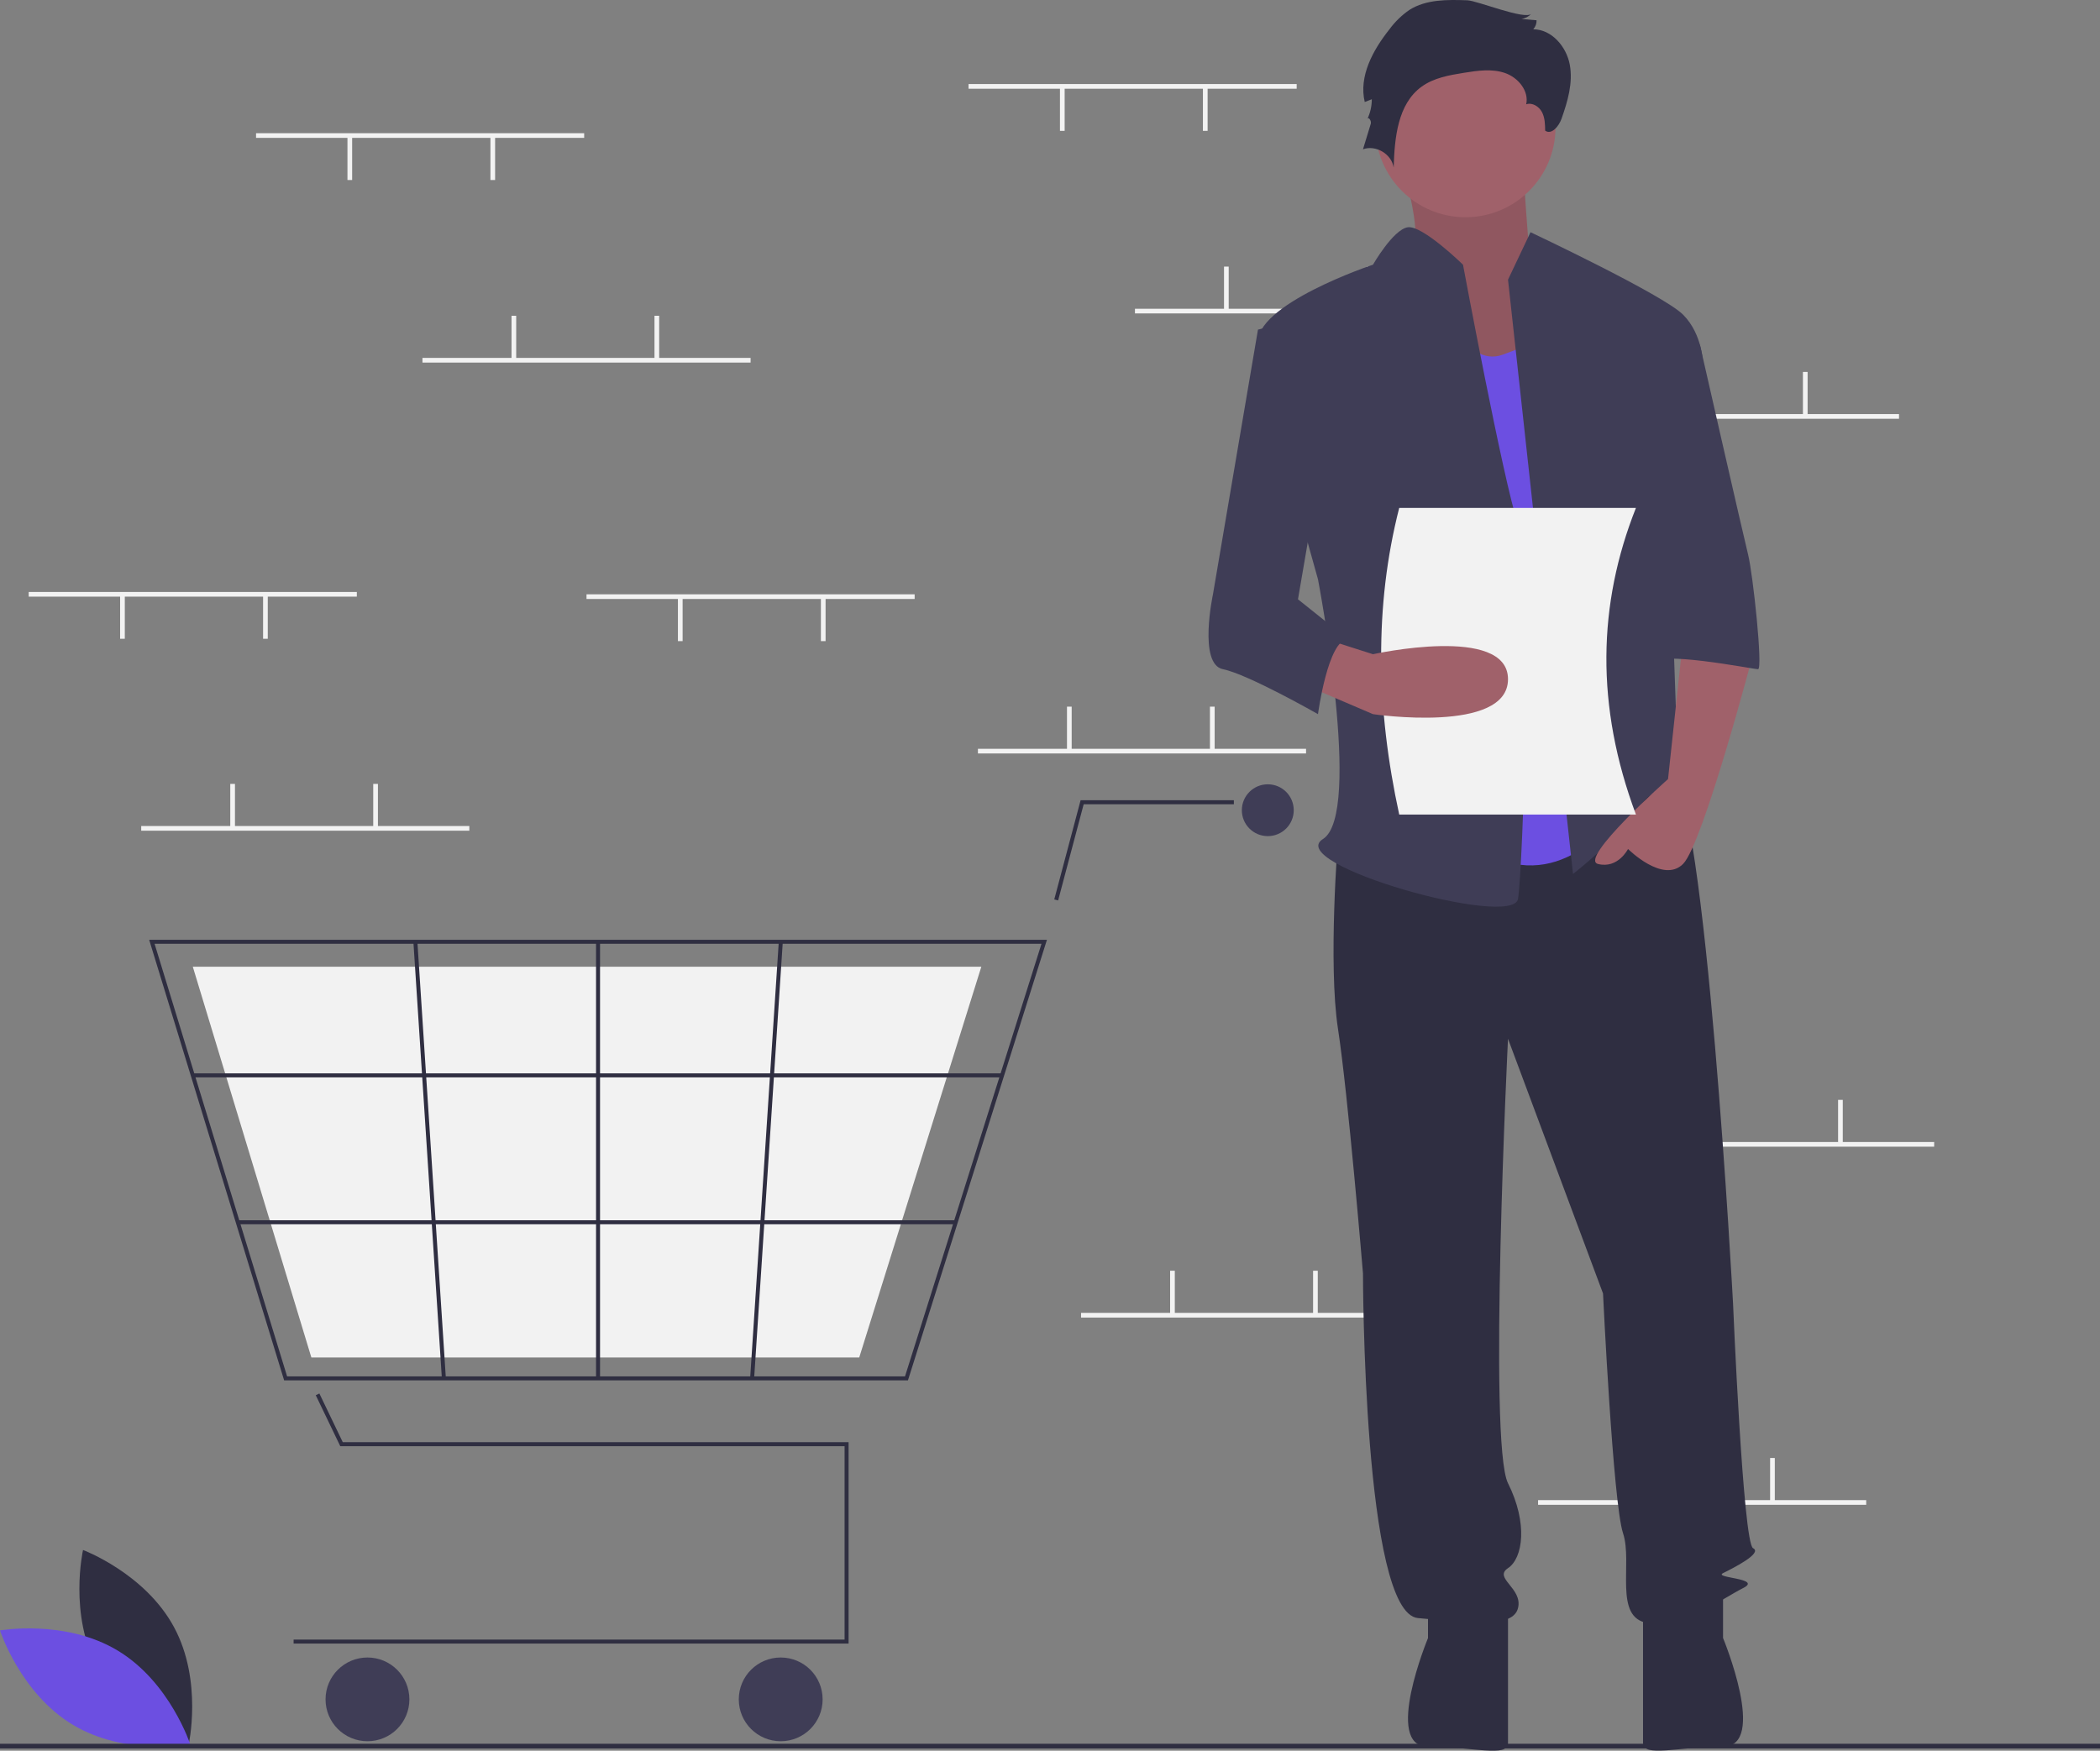 <svg width="313" height="261" viewBox="0 0 313 261" fill="none" xmlns="http://www.w3.org/2000/svg">
<rect x="0" y="0" width="313" height="261" fill="#808080" stroke="none"/>
<g clip-path="url(#clip0_67_4534)">
<path d="M14.544 248.705C18.885 256.748 28.1 260.201 28.1 260.201C28.1 260.201 30.275 250.613 25.934 242.571C21.592 234.528 12.377 231.075 12.377 231.075C12.377 231.075 10.202 240.663 14.544 248.705Z" fill="#2F2E41"/>
<path d="M17.528 246.059C25.367 250.77 28.385 260.127 28.385 260.127C28.385 260.127 18.696 261.846 10.857 257.135C3.019 252.425 0 243.068 0 243.068C0 243.068 9.69 241.349 17.528 246.059Z" fill="#6C4FE1"/>
<path d="M193.267 12.53H144.36V13.228H193.267V12.53Z" fill="#F2F2F2"/>
<path d="M179.992 13.053H179.293V19.509H179.992V13.053Z" fill="#F2F2F2"/>
<path d="M158.683 13.053H157.984V19.509H158.683V13.053Z" fill="#F2F2F2"/>
<path d="M218.069 46.028H169.163V46.726H218.069V46.028Z" fill="#F2F2F2"/>
<path d="M183.136 39.747H182.438V46.203H183.136V39.747Z" fill="#F2F2F2"/>
<path d="M204.445 39.747H203.747V46.203H204.445V39.747Z" fill="#F2F2F2"/>
<path d="M283.044 61.731H234.138V62.429H283.044V61.731Z" fill="#F2F2F2"/>
<path d="M248.111 55.45H247.413V61.905H248.111V55.45Z" fill="#F2F2F2"/>
<path d="M269.42 55.45H268.722V61.905H269.42V55.45Z" fill="#F2F2F2"/>
<path d="M278.154 223.641H229.248V224.339H278.154V223.641Z" fill="#F2F2F2"/>
<path d="M243.221 217.36H242.522V223.815H243.221V217.36Z" fill="#F2F2F2"/>
<path d="M264.53 217.36H263.831V223.815H264.53V217.36Z" fill="#F2F2F2"/>
<path d="M194.664 111.63H145.758V112.328H194.664V111.63Z" fill="#F2F2F2"/>
<path d="M159.731 105.349H159.032V111.804H159.731V105.349Z" fill="#F2F2F2"/>
<path d="M181.04 105.349H180.341V111.804H181.04V105.349Z" fill="#F2F2F2"/>
<path d="M210.034 195.725H161.128V196.423H210.034V195.725Z" fill="#F2F2F2"/>
<path d="M175.102 189.444H174.403V195.9H175.102V189.444Z" fill="#F2F2F2"/>
<path d="M196.411 189.444H195.712V195.9H196.411V189.444Z" fill="#F2F2F2"/>
<path d="M288.284 170.252H239.378V170.95H288.284V170.252Z" fill="#F2F2F2"/>
<path d="M253.351 163.971H252.653V170.427H253.351V163.971Z" fill="#F2F2F2"/>
<path d="M274.661 163.971H273.962V170.427H274.661V163.971Z" fill="#F2F2F2"/>
<path d="M126.479 245.023H43.762V244.429H125.883V215.599H50.716L47.064 208L47.601 207.743L51.09 215.004H126.479V245.023Z" fill="#2F2E41"/>
<path d="M54.771 259.586C58.222 259.586 61.019 256.792 61.019 253.345C61.019 249.898 58.222 247.103 54.771 247.103C51.32 247.103 48.523 249.898 48.523 253.345C48.523 256.792 51.32 259.586 54.771 259.586Z" fill="#3F3D56"/>
<path d="M116.362 259.586C119.813 259.586 122.611 256.792 122.611 253.345C122.611 249.898 119.813 247.103 116.362 247.103C112.911 247.103 110.114 249.898 110.114 253.345C110.114 256.792 112.911 259.586 116.362 259.586Z" fill="#3F3D56"/>
<path d="M188.962 124.652C191.099 124.652 192.83 122.922 192.83 120.788C192.83 118.654 191.099 116.924 188.962 116.924C186.826 116.924 185.094 118.654 185.094 120.788C185.094 122.922 186.826 124.652 188.962 124.652Z" fill="#3F3D56"/>
<path d="M135.326 205.791H42.352L22.234 140.107H156.043L155.922 140.493L135.326 205.791ZM42.792 205.196H134.889L155.232 140.701H23.039L42.792 205.196Z" fill="#2F2E41"/>
<path d="M128.068 202.373H46.406L28.736 144.119H146.265L146.158 144.462L128.068 202.373Z" fill="#F2F2F2"/>
<path d="M157.711 134.239L157.135 134.086L161.062 119.302H183.904V119.896H161.52L157.711 134.239Z" fill="#2F2E41"/>
<path d="M149.357 160.02H28.735V160.614H149.357V160.02Z" fill="#2F2E41"/>
<path d="M142.449 181.92H35.443V182.514H142.449V181.92Z" fill="#2F2E41"/>
<path d="M89.434 140.404H88.839V205.494H89.434V140.404Z" fill="#2F2E41"/>
<path d="M116.077 140.385L111.806 205.473L112.4 205.512L116.671 140.424L116.077 140.385Z" fill="#2F2E41"/>
<path d="M62.209 140.385L61.615 140.423L65.862 205.513L66.456 205.474L62.209 140.385Z" fill="#2F2E41"/>
<path d="M313 259.963H0V260.661H313V259.963Z" fill="#2F2E41"/>
<path d="M207.995 21.591C207.995 21.591 213.102 36.11 209.959 38.343C206.817 40.577 220.565 58.818 220.565 58.818L237.064 54.35L228.029 39.088C228.029 39.088 226.85 23.825 226.85 21.591C226.85 19.358 207.995 21.591 207.995 21.591Z" fill="#A0616A"/>
<path opacity="0.1" d="M207.995 21.591C207.995 21.591 213.102 36.11 209.959 38.343C206.817 40.577 220.565 58.818 220.565 58.818L237.064 54.35L228.029 39.088C228.029 39.088 226.85 23.825 226.85 21.591C226.85 19.358 207.995 21.591 207.995 21.591Z" fill="black"/>
<path d="M199.423 125.08C199.423 125.08 197.933 143.693 199.423 153.372C200.914 163.051 203.15 189.854 203.15 189.854C203.15 189.854 203.15 240.482 211.349 241.226C219.548 241.971 225.511 242.715 226.256 239.737C227.001 236.759 222.529 235.27 224.765 233.781C227.001 232.292 227.747 227.08 224.765 221.124C221.784 215.168 224.765 154.861 224.765 154.861L238.927 192.832C238.927 192.832 240.418 224.102 241.908 228.569C243.399 233.037 240.418 241.226 245.635 241.971C250.852 242.715 256.815 238.248 259.797 236.759C262.778 235.27 255.325 235.27 256.815 234.526C258.306 233.781 262.778 231.548 261.287 230.803C259.797 230.058 258.306 194.321 258.306 194.321C258.306 194.321 254.207 118.007 248.989 115.029C243.772 112.051 240.418 117.181 240.418 117.181L199.423 125.08Z" fill="#2F2E41"/>
<path d="M212.84 238.248V244.205C212.84 244.205 206.132 260.395 212.84 260.395C219.548 260.395 224.765 262.073 224.765 259.84V239.737L212.84 238.248Z" fill="#2F2E41"/>
<path d="M256.815 238.238V244.194C256.815 244.194 263.523 260.385 256.815 260.385C250.107 260.385 244.89 262.062 244.89 259.829V239.727L256.815 238.238Z" fill="#2F2E41"/>
<path d="M218.43 32.387C225.84 32.387 231.846 26.387 231.846 18.985C231.846 11.584 225.84 5.584 218.43 5.584C211.02 5.584 205.014 11.584 205.014 18.985C205.014 26.387 211.02 32.387 218.43 32.387Z" fill="#A0616A"/>
<path d="M214.331 43.927C214.331 43.927 218.057 55.095 224.02 52.861L229.983 50.628L240.418 122.102C240.418 122.102 232.219 134.015 220.293 126.569C208.368 119.124 214.331 43.927 214.331 43.927Z" fill="#6C4FE1"/>
<path d="M224.766 41.693L228.12 34.62C228.12 34.62 247.871 43.927 250.853 46.905C253.834 49.883 253.834 54.35 253.834 54.35L248.617 72.963C248.617 72.963 250.108 113.912 250.108 115.401C250.108 116.89 255.325 125.08 251.598 122.102C247.871 119.124 247.126 116.146 244.145 120.613C241.163 125.08 234.455 130.292 234.455 130.292L224.766 41.693Z" fill="#3F3D56"/>
<path d="M250.853 95.299L248.617 116.146C248.617 116.146 235.2 128.058 238.182 128.803C241.163 129.548 242.654 126.569 242.654 126.569C242.654 126.569 247.871 131.781 250.853 128.803C253.834 125.825 261.288 97.533 261.288 97.533L250.853 95.299Z" fill="#A0616A"/>
<path d="M218.715 0.045C215.741 -0.061 212.558 -0.113 210.051 1.488C208.897 2.291 207.885 3.281 207.056 4.416C204.614 7.5 202.503 11.38 203.411 15.207L204.464 14.796C204.464 15.818 204.237 16.826 203.799 17.749C203.947 17.319 204.444 18.015 204.311 18.451L203.15 22.255C205.058 21.556 207.432 22.971 207.722 24.98C207.855 20.562 208.314 15.496 211.902 12.909C213.711 11.604 216.001 11.206 218.204 10.852C220.237 10.526 222.368 10.215 224.314 10.883C226.261 11.552 227.919 13.541 227.478 15.549C228.375 15.24 229.379 15.865 229.823 16.704C230.267 17.542 230.29 18.531 230.303 19.479C231.26 20.155 232.349 18.814 232.739 17.71C233.654 15.119 234.468 12.361 233.975 9.659C233.482 6.956 231.277 4.373 228.527 4.364C228.86 3.998 229.038 3.516 229.023 3.021L226.756 2.83C227.332 2.748 227.861 2.469 228.253 2.041C227.343 3.041 220.187 0.098 218.715 0.045Z" fill="#2F2E41"/>
<path d="M218.057 39.46C218.057 39.46 211.99 33.521 209.806 33.885C207.622 34.248 204.641 39.46 204.641 39.46C204.641 39.46 186.752 45.416 187.498 51.372C188.243 57.329 196.442 86.365 196.442 86.365C196.442 86.365 203.15 121.358 197.187 125.08C191.225 128.803 225.511 138.482 226.256 134.015C227.001 129.548 228.492 84.876 226.256 78.175C224.02 71.475 218.057 39.46 218.057 39.46Z" fill="#3F3D56"/>
<path d="M244.145 51.372H253.361C253.361 51.372 259.797 79.664 260.542 82.642C261.288 85.621 262.778 99.766 262.033 99.766C261.288 99.766 246.381 96.788 246.381 99.022L244.145 51.372Z" fill="#3F3D56"/>
<path d="M243.833 121.432H208.55C205.107 105.611 204.819 90.325 208.55 75.721H243.833C238.139 90.062 237.783 105.244 243.833 121.432Z" fill="#F2F2F2"/>
<path d="M194.206 102L204.641 106.467C204.641 106.467 224.765 109.445 224.765 101.256C224.765 93.066 204.641 97.533 204.641 97.533L197.932 95.39L194.206 102Z" fill="#A0616A"/>
<path d="M196.442 46.905L187.498 49.139L180.79 88.599C180.79 88.599 178.554 99.022 182.28 99.766C186.007 100.511 196.442 106.467 196.442 106.467C196.442 106.467 197.933 95.299 200.914 95.299L193.461 89.343L197.933 63.285L196.442 46.905Z" fill="#3F3D56"/>
<path d="M69.953 123.145H21.047V123.843H69.953V123.145Z" fill="#F2F2F2"/>
<path d="M35.02 116.864H34.321V123.319H35.02V116.864Z" fill="#F2F2F2"/>
<path d="M56.329 116.864H55.63V123.319H56.329V116.864Z" fill="#F2F2F2"/>
<path d="M87.07 19.858H38.164V20.555H87.07V19.858Z" fill="#F2F2F2"/>
<path d="M73.795 20.381H73.097V26.837H73.795V20.381Z" fill="#F2F2F2"/>
<path d="M52.486 20.381H51.788V26.837H52.486V20.381Z" fill="#F2F2F2"/>
<path d="M136.326 88.6H87.419V89.297H136.326V88.6Z" fill="#F2F2F2"/>
<path d="M123.051 89.123H122.353V95.579H123.051V89.123Z" fill="#F2F2F2"/>
<path d="M101.742 89.123H101.043V95.579H101.742V89.123Z" fill="#F2F2F2"/>
<path d="M53.185 88.251H4.279V88.949H53.185V88.251Z" fill="#F2F2F2"/>
<path d="M39.911 88.774H39.212V95.229H39.911V88.774Z" fill="#F2F2F2"/>
<path d="M18.602 88.774H17.903V95.229H18.602V88.774Z" fill="#F2F2F2"/>
<path d="M111.873 53.356H62.966V54.054H111.873V53.356Z" fill="#F2F2F2"/>
<path d="M76.939 47.075H76.241V53.531H76.939V47.075Z" fill="#F2F2F2"/>
<path d="M98.249 47.075H97.55V53.531H98.249V47.075Z" fill="#F2F2F2"/>
</g>
<defs>
<clipPath id="clip0_67_4534">
<rect width="313" height="261" fill="white"/>
</clipPath>
</defs>
</svg>
